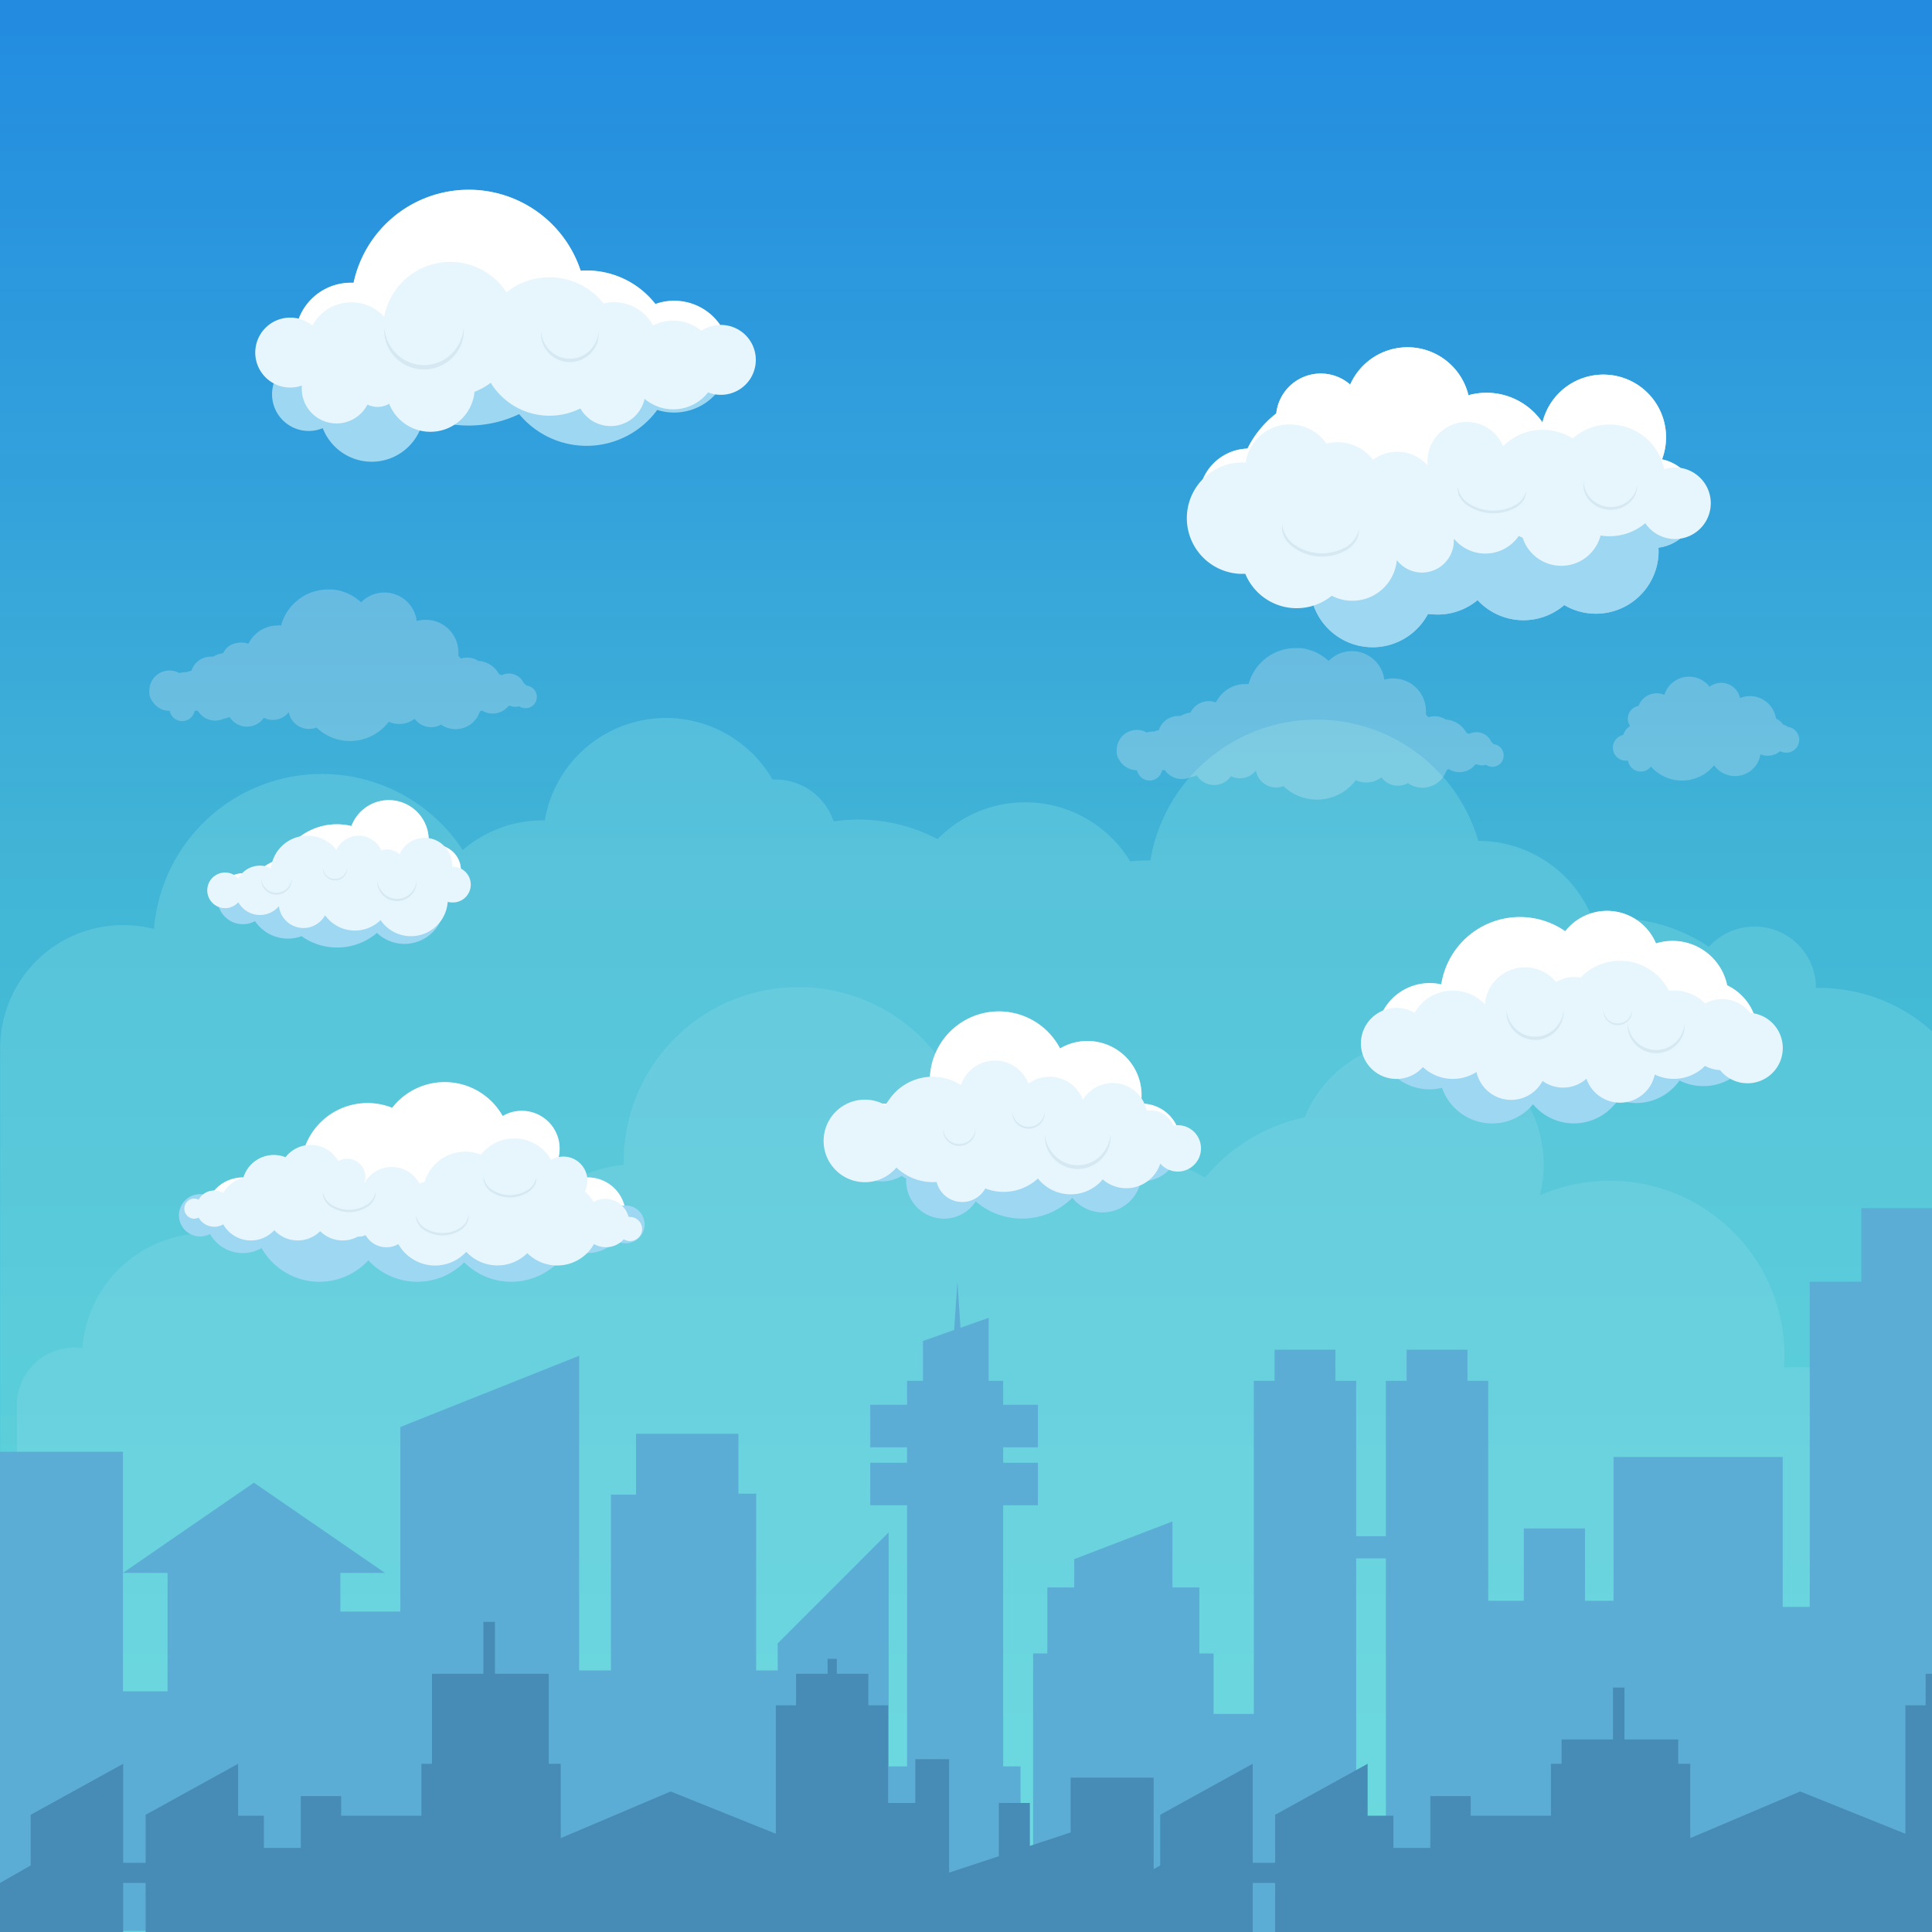 <svg xmlns="http://www.w3.org/2000/svg" xmlns:xlink="http://www.w3.org/1999/xlink" viewBox="0 0 500 500"><rect x="0" y="0" width="500" height="500" fill="#333333" stroke="none"/><defs><style>.cls-1{fill:none;}.cls-2{fill:url(#linear-gradient);}.cls-3{clip-path:url(#clip-path);}.cls-4{fill:#7ad8e2;opacity:0.4;}.cls-5{fill:#a9e3f1;opacity:0.2;}.cls-10,.cls-6{fill:#d6e8f2;}.cls-6{opacity:0.3;}.cls-7{fill:#9ed7f2;}.cls-8{fill:#fff;}.cls-9{fill:#e7f6fd;}.cls-11{fill:#5badd5;}.cls-12{clip-path:url(#clip-path-2);}.cls-13{fill:#478cb6;}</style><linearGradient id="linear-gradient" x1="250" y1="478.13" x2="250" y2="6.78" gradientUnits="userSpaceOnUse"><stop offset="0" stop-color="#4ad6d6"/><stop offset="0.54" stop-color="#42b5d6"/><stop offset="1" stop-color="#2196f3" stop-opacity="0.9"/></linearGradient><clipPath id="clip-path"><rect class="cls-1" x="0.05" y="170.93" width="499.95" height="330.32"/></clipPath><clipPath id="clip-path-2"><rect class="cls-1" y="414.28" width="500" height="85.75"/></clipPath></defs><title>weather-bg</title><g id="BACKGROUND"><rect class="cls-2" width="500" height="500"/></g><g id="OBJECTS"><g class="cls-3"><path class="cls-4" d="M514.43,299.28a43.6,43.6,0,0,0-43.6-43.6c-.29,0-.57,0-.86,0v0a15.89,15.89,0,0,0-27.71-10.63,43.4,43.4,0,0,0-24.32-7.41,44,44,0,0,0-5.67.38,31.82,31.82,0,0,0-29.69-20.4h0a43.6,43.6,0,0,0-84.86,5.06l-.59,0a44.14,44.14,0,0,0-4.63.25,31.8,31.8,0,0,0-49.88-5.76,43.73,43.73,0,0,0-26.88-4.58,15.88,15.88,0,0,0-15.07-10.85c-.26,0-.51,0-.76,0A31.8,31.8,0,0,0,141,212.32h-.45A31.68,31.68,0,0,0,119.75,220a43.58,43.58,0,0,0-79.89,20.43A31.82,31.82,0,0,0,.05,271.24V500H500V331.68A43.47,43.47,0,0,0,514.43,299.28Z"/><path class="cls-5" d="M510.3,399A45.08,45.08,0,0,0,497,367a14.89,14.89,0,1,0-26.79-12.91,46.1,46.1,0,0,0-5.15-.3c-1.13,0-2.24.06-3.35.14.07-1,.12-2.07.12-3.12a45.22,45.22,0,0,0-63.34-41.44,32.55,32.55,0,0,0,1-8,32.11,32.11,0,0,0-61.83-12.18,45.23,45.23,0,0,0-25.79,15.6,45.22,45.22,0,0,0-48.7,1.76,32.54,32.54,0,0,0-8.19-1.05,30.56,30.56,0,0,0-3.33.17c.14-1.42.21-2.85.21-4.3a45.23,45.23,0,1,0-90.45,0s0,.08,0,.12a32.06,32.06,0,0,0-12.57,3.77,45.22,45.22,0,0,0-81.06,17.32,32.12,32.12,0,0,0-46.47,26.3,15.78,15.78,0,0,0-2.08-.16A14.89,14.89,0,0,0,4.37,363.6V493.54H498.84V429.08A45,45,0,0,0,510.3,399Z"/></g><path class="cls-6" d="M462.76,188.12a3.54,3.54,0,0,0-1.2-.54,5.18,5.18,0,0,0-1.94-1.62,6.8,6.8,0,0,0-6.72-5.81,6.66,6.66,0,0,0-2.57.51,5,5,0,0,0-7.91-2.92,6.67,6.67,0,0,0-11.67,2.08,5.13,5.13,0,0,0-2-.39,5,5,0,0,0-4.7,3.26,3.34,3.34,0,0,0-2.77,3.3,3.4,3.4,0,0,0,.59,1.91,4.2,4.2,0,0,0-1.78,2.31,3.36,3.36,0,0,0,.66,6.65,3.55,3.55,0,0,0,.57-.05,3.34,3.34,0,0,0,5.94,1.58,10.75,10.75,0,0,0,16.35-.32,6.67,6.67,0,0,0,12-2.85,5,5,0,0,0,5.1-.82,3.35,3.35,0,1,0,2-6.28Z"/><path class="cls-7" d="M439.3,131a11.61,11.61,0,0,0-9.17-12.11,16.22,16.22,0,1,0-30.94-9.55,17.53,17.53,0,0,0-13.36-7.65,17.71,17.71,0,0,0-5.8.6,16.22,16.22,0,0,0-30.6-2.75A11.58,11.58,0,0,0,330.3,107a26.26,26.26,0,0,0-7.45,9.1,12.94,12.94,0,0,0-.44,25.85,13.5,13.5,0,0,0,1.8,0,26.42,26.42,0,0,0,14.93,11.27,16.21,16.21,0,0,0,30.41,5.68A13.49,13.49,0,0,0,371,159a16.1,16.1,0,0,0,11.39-3.69,16.18,16.18,0,0,0,22.44,1.28,16,16,0,0,0,7.11,2.2,16.23,16.23,0,0,0,17.27-15.12,15.53,15.53,0,0,0,0-1.93A11.62,11.62,0,0,0,439.3,131Z"/><path class="cls-7" d="M439.3,131a11.61,11.61,0,0,0-9.17-12.11,16.22,16.22,0,1,0-30.94-9.55,17.53,17.53,0,0,0-13.36-7.65,17.71,17.71,0,0,0-5.8.6,16.22,16.22,0,0,0-30.6-2.75A11.58,11.58,0,0,0,330.3,107a26.26,26.26,0,0,0-7.45,9.1,12.94,12.94,0,0,0-.44,25.85,13.5,13.5,0,0,0,1.8,0,26.42,26.42,0,0,0,14.93,11.27,16.21,16.21,0,0,0,30.41,5.68A13.49,13.49,0,0,0,371,159a16.1,16.1,0,0,0,11.39-3.69,16.18,16.18,0,0,0,22.44,1.28,16,16,0,0,0,7.11,2.2,16.23,16.23,0,0,0,17.27-15.12,15.53,15.53,0,0,0,0-1.93A11.62,11.62,0,0,0,439.3,131Z"/><path class="cls-8" d="M438.35,134.88a11.6,11.6,0,0,0-8.22-16,16.22,16.22,0,1,0-30.94-9.55,17.53,17.53,0,0,0-13.36-7.65,17.71,17.71,0,0,0-5.8.6,16.22,16.22,0,0,0-30.6-2.75A11.58,11.58,0,0,0,330.3,107a26.26,26.26,0,0,0-7.45,9.1,13,13,0,0,0-12.27,10.38Z"/><path class="cls-9" d="M434.14,121a9.21,9.21,0,0,0-3.45.43A14.42,14.42,0,0,0,407,113.49a14.42,14.42,0,0,0-18,2,10.16,10.16,0,0,0-19.49,5A10.49,10.49,0,0,0,355.33,119a11.51,11.51,0,0,0-8.42-4.53,11.73,11.73,0,0,0-3.62.34,11.54,11.54,0,0,0-20.91,4.89,14.42,14.42,0,0,0-1.61,28.8c.51,0,1,0,1.51,0a14.38,14.38,0,0,0,22.38,5.67,11.33,11.33,0,0,0,4.57,1.28,11.54,11.54,0,0,0,12.26-10.49,8.23,8.23,0,0,0,14.75-5.35l.11-.11a10.5,10.5,0,0,0,16.71-.8c.34.16.68.32,1,.45a10.51,10.51,0,0,0,20.17-.57,11.85,11.85,0,0,0,1.35.16,14.37,14.37,0,0,0,10.22-3.34A9.26,9.26,0,1,0,434.14,121Z"/><path class="cls-10" d="M394.93,127.07a4,4,0,0,1-.6,2.32,6.37,6.37,0,0,1-2,1.94,12,12,0,0,1-13-.86,6.33,6.33,0,0,1-1.72-2.18,4.07,4.07,0,0,1-.29-2.39,5.84,5.84,0,0,0,2.58,4.24,11.87,11.87,0,0,0,11.89.78A5.79,5.79,0,0,0,394.93,127.07Z"/><path class="cls-10" d="M351.69,137a5.35,5.35,0,0,1-.69,2.83,7.65,7.65,0,0,1-2.26,2.36,12.7,12.7,0,0,1-14.63-1,7.48,7.48,0,0,1-1.93-2.64,5.16,5.16,0,0,1-.31-2.89,7,7,0,0,0,2.88,5.12,12.54,12.54,0,0,0,13.4.89A7.09,7.09,0,0,0,351.69,137Z"/><path class="cls-10" d="M423.73,125.52a5.89,5.89,0,0,1-.52,2.53,6.6,6.6,0,0,1-1.61,2.15,7.37,7.37,0,0,1-10.25-.68,6.64,6.64,0,0,1-1.32-2.34,6,6,0,0,1-.18-2.58,6.69,6.69,0,0,0,2,4.55,7.24,7.24,0,0,0,9.38.62A6.69,6.69,0,0,0,423.73,125.52Z"/><path class="cls-7" d="M161.93,312l-.33,0a9.78,9.78,0,0,0-14.31-6,17.24,17.24,0,0,0-3.51-4.32,9.79,9.79,0,0,0-8.76-14.2,9.72,9.72,0,0,0-4.93,1.35,17.21,17.21,0,0,0-28.59-2.13,17.23,17.23,0,0,0-22.91,11.09A17.28,17.28,0,0,0,67.7,306a9.79,9.79,0,0,0-13.36,3.69,5.4,5.4,0,0,0-2.56-.64,5.47,5.47,0,0,0,0,10.94,5.4,5.4,0,0,0,2.56-.64A9.77,9.77,0,0,0,67.7,323a17.2,17.2,0,0,0,27.63,3.16,17.2,17.2,0,0,0,24.82.53A17.22,17.22,0,0,0,147.29,323a9.76,9.76,0,0,0,12.1-1.94,4.89,4.89,0,1,0,2.54-9.07Z"/><path class="cls-8" d="M161.6,312a9.79,9.79,0,0,0-14.31-6,17.24,17.24,0,0,0-3.51-4.32,9.79,9.79,0,0,0-8.76-14.2,9.72,9.72,0,0,0-4.93,1.35,17.21,17.21,0,0,0-28.59-2.13,17.23,17.23,0,0,0-22.91,11.09A17.28,17.28,0,0,0,67.7,306a9.79,9.79,0,0,0-13.36,3.69,5.4,5.4,0,0,0-2.56-.64"/><path class="cls-9" d="M162.88,314.92l-.21,0a6.22,6.22,0,0,0-6-4.66,6.29,6.29,0,0,0-3.08.81,11,11,0,0,0-2.23-2.75,6.22,6.22,0,0,0-5.57-9,6.17,6.17,0,0,0-3.14.85,11,11,0,0,0-18.19-1.35,11,11,0,0,0-14.58,7.06,11.28,11.28,0,0,0-1.32.42,8.14,8.14,0,0,0-14.5.34l0,0a4.64,4.64,0,0,0,.5-2.1,4.69,4.69,0,0,0-7-4.05,8.23,8.23,0,0,0-13.67-1,8.12,8.12,0,0,0-3-.59,8.25,8.25,0,0,0-7.91,5.89,8.3,8.3,0,0,0-5.2,3.93,4.66,4.66,0,0,0-6.39,1.76,2.66,2.66,0,0,0-1.23-.3,2.62,2.62,0,0,0,0,5.23,2.55,2.55,0,0,0,1.23-.31,4.66,4.66,0,0,0,6.39,1.76,8.22,8.22,0,0,0,13.21,1.51,8.23,8.23,0,0,0,11.87.26,8.24,8.24,0,0,0,5.82,2.4,8.14,8.14,0,0,0,3.93-1c.11,0,.23,0,.35,0a3.45,3.45,0,0,0,1.63-.4,6.22,6.22,0,0,0,8.5,2.34,10.94,10.94,0,0,0,17.58,2,11,11,0,0,0,15.8.34,10.95,10.95,0,0,0,17.26-2.35,6.22,6.22,0,0,0,7.7-1.23,3.21,3.21,0,0,0,1.62.46,3.12,3.12,0,0,0,0-6.24Z"/><path class="cls-10" d="M97.18,308.39a3.6,3.6,0,0,1-.34,2,5.38,5.38,0,0,1-1.44,1.72,8.74,8.74,0,0,1-10.05,0,5.16,5.16,0,0,1-1.44-1.72,3.7,3.7,0,0,1-.35-2,4.88,4.88,0,0,0,2.21,3.38,8.64,8.64,0,0,0,9.21,0A4.87,4.87,0,0,0,97.18,308.39Z"/><path class="cls-10" d="M138.8,304.62a3.55,3.55,0,0,1-.34,2A5.18,5.18,0,0,1,137,308.3a8.71,8.71,0,0,1-10.05,0,5.26,5.26,0,0,1-1.44-1.72,3.7,3.7,0,0,1-.35-2,4.9,4.9,0,0,0,2.21,3.38,8.64,8.64,0,0,0,9.21,0A4.87,4.87,0,0,0,138.8,304.62Z"/><path class="cls-10" d="M121.27,314.42a3.55,3.55,0,0,1-.34,2,5.06,5.06,0,0,1-1.44,1.72,8.71,8.71,0,0,1-10,0,5.19,5.19,0,0,1-1.44-1.73,3.55,3.55,0,0,1-.34-2,4.85,4.85,0,0,0,2.2,3.37,8.61,8.61,0,0,0,9.21,0A4.86,4.86,0,0,0,121.27,314.42Z"/><path class="cls-6" d="M136.17,177.42l-.07-.09v0a2.11,2.11,0,0,0-.19-.23l0,0-.19-.2-.05,0-.13-.12a4.22,4.22,0,0,0-3.83-2.47,4.16,4.16,0,0,0-1.87.45,4.7,4.7,0,0,0-.7-.29,6.55,6.55,0,0,0-5.39-3.44,4.52,4.52,0,0,0-.65-.36,5,5,0,0,0-.84-.31,5.28,5.28,0,0,0-1.38-.18h0a5.39,5.39,0,0,0-1.62.26,4.43,4.43,0,0,0-.62-.68c0-.14,0-.28,0-.43s0-.32,0-.49a8.44,8.44,0,0,0-8.43-8.43l-.61,0a9.06,9.06,0,0,0-1.74.32,8.44,8.44,0,0,0-10.91-7c-.27.09-.53.18-.79.29a8.49,8.49,0,0,0-2.7,1.87,12.87,12.87,0,0,0-1.35-1.09,12.37,12.37,0,0,0-6-2.24l-.61,0-.62,0h0a12.62,12.62,0,0,0-4.14.7,13.11,13.11,0,0,0-1.87.83c-.3.17-.59.34-.87.53a10.36,10.36,0,0,0-1.24.94,12.71,12.71,0,0,0-2.86,3.46,12.89,12.89,0,0,0-1.15,2.85,8.64,8.64,0,0,0-.88,0h0a8.32,8.32,0,0,0-1.82.2l-.58.14a9.62,9.62,0,0,0-1.1.42l-.53.26a8.53,8.53,0,0,0-3.55,3.73,5.22,5.22,0,0,0-.88-.25,5.86,5.86,0,0,0-.94-.08h0a5.25,5.25,0,0,0-1,.09A5.14,5.14,0,0,0,59,167.4a5.55,5.55,0,0,0-.48.49,4.31,4.31,0,0,0-.32.4,4.52,4.52,0,0,0-.46.76,6.66,6.66,0,0,0-2.58.89,5.66,5.66,0,0,0-.6,0,5.29,5.29,0,0,0-4.91,3.33c0,.11-.08.22-.12.33a5.21,5.21,0,0,0-1.18.36H48a5.49,5.49,0,0,0-1.58.24,5.14,5.14,0,0,0-2.56-.67,5.21,5.21,0,0,0-5.21,5.21,2.26,2.26,0,0,0,0,.26,2,2,0,0,0,0,.25h0a3.46,3.46,0,0,0,.71,2.11,5.21,5.21,0,0,0,4.5,2.6h.06a3.29,3.29,0,0,0,6.46,0h.07a4.17,4.17,0,0,0,.71-.06,5.27,5.27,0,0,0,6.78,2.09,5.3,5.3,0,0,0,1.48-.45,5.29,5.29,0,0,0,8.86.23,5.27,5.27,0,0,0,6.46-1.46A5.3,5.3,0,0,0,80,188.65a5.23,5.23,0,0,0,1.91-.36,12.54,12.54,0,0,0,18.71-1.52,6.39,6.39,0,0,0,2.7.59,6.47,6.47,0,0,0,4-1.34,5.27,5.27,0,0,0,6.83,1.5,6.57,6.57,0,0,0,9.92-3.07c.11-.15.21-.31.31-.47l.4-.07a5.27,5.27,0,0,0,6.86-1.24h.13l.3,0a3.42,3.42,0,0,0,1.27.25,3.68,3.68,0,0,0,1-.15,2.93,2.93,0,1,0,1.92-5.33Z"/><path class="cls-6" d="M386.5,192.58l-.06-.09,0,0-.18-.23,0,0-.2-.2,0,0-.13-.12a4.19,4.19,0,0,0-5.71-2,4.3,4.3,0,0,0-.7-.29,6.55,6.55,0,0,0-5.38-3.44,5.28,5.28,0,0,0-1.5-.67,5.22,5.22,0,0,0-1.38-.18h0a5.09,5.09,0,0,0-1.62.26,4,4,0,0,0-.61-.68c0-.14,0-.28,0-.43s0-.32,0-.49a8.42,8.42,0,0,0-8.43-8.43l-.61,0a9.06,9.06,0,0,0-1.74.32,8.42,8.42,0,0,0-8.36-7.4,8.25,8.25,0,0,0-2.55.39,7.47,7.47,0,0,0-.79.29,8.44,8.44,0,0,0-2.7,1.87,12.75,12.75,0,0,0-1.34-1.09,11.79,11.79,0,0,0-2-1.16,12.41,12.41,0,0,0-4-1.08l-.61,0h-.62a12.68,12.68,0,0,0-4.15.7,13.63,13.63,0,0,0-1.87.83c-.29.17-.58.34-.87.53a12.25,12.25,0,0,0-1.24.94,12.95,12.95,0,0,0-2.85,3.46,12.45,12.45,0,0,0-1.16,2.85,8.51,8.51,0,0,0-.88,0h0a8.45,8.45,0,0,0-1.82.19l-.58.15a8.59,8.59,0,0,0-1.1.42l-.52.26a8.48,8.48,0,0,0-3.55,3.73,5.33,5.33,0,0,0-.89-.25,4.83,4.83,0,0,0-.94-.09h0a6.38,6.38,0,0,0-1,.09,5.34,5.34,0,0,0-2.5,1.22,5.44,5.44,0,0,0-.48.48l-.32.4a6,6,0,0,0-.46.77,6.51,6.51,0,0,0-2.57.89,4,4,0,0,0-.6,0,5.3,5.3,0,0,0-4.92,3.33c0,.11-.08.22-.11.33a4.62,4.62,0,0,0-1.18.36l-.37,0a5.43,5.43,0,0,0-1.57.25,5.22,5.22,0,0,0-7.78,4.54c0,.09,0,.17,0,.25s0,.17,0,.26h0a3.53,3.53,0,0,0,.71,2.11,5.21,5.21,0,0,0,4.5,2.6h.07a3.29,3.29,0,0,0,6.46,0l0,0h0a5.36,5.36,0,0,0,.71-.06A5.29,5.29,0,0,0,306,201.6a5.17,5.17,0,0,0,2.23-.5,5.26,5.26,0,0,0,1.49-.45,5.28,5.28,0,0,0,8.85.23,5.35,5.35,0,0,0,2.33.54,5.27,5.27,0,0,0,4.14-2,5.29,5.29,0,0,0,5.21,4.39,5.22,5.22,0,0,0,1.9-.36,12.55,12.55,0,0,0,18.72-1.52,6.55,6.55,0,0,0,6.65-.75,5.27,5.27,0,0,0,6.83,1.5,6.56,6.56,0,0,0,9.91-3.07,4.76,4.76,0,0,0,.31-.47l.41-.07a5.26,5.26,0,0,0,6.85-1.24H382l.31,0a3.34,3.34,0,0,0,1.27.25,3.74,3.74,0,0,0,1-.15,2.91,2.91,0,0,0,4.57-2.41A2.93,2.93,0,0,0,386.5,192.58Z"/><path class="cls-7" d="M119.28,225.24a6.59,6.59,0,0,0-6.58-6.59,6.69,6.69,0,0,0-1.86.27,9.63,9.63,0,0,0,.11-1.43,10.33,10.33,0,0,0-20-3.72,15.93,15.93,0,0,0-18.13,8.61A10.37,10.37,0,0,0,66,226.75,6.65,6.65,0,0,0,62.9,226,6.59,6.59,0,1,0,66,238.39a10.31,10.31,0,0,0,8.54,4.52,10.44,10.44,0,0,0,3.51-.62,15.93,15.93,0,0,0,19.51-.85A10.33,10.33,0,0,0,115,234a10.83,10.83,0,0,0-.31-2.5A6.57,6.57,0,0,0,119.28,225.24Z"/><path class="cls-8" d="M116.7,230.46a6.58,6.58,0,0,0-4-11.81,6.69,6.69,0,0,0-1.86.27,9.63,9.63,0,0,0,.11-1.43,10.33,10.33,0,0,0-20-3.72,15.93,15.93,0,0,0-18.13,8.61A10.37,10.37,0,0,0,66,226.75,6.65,6.65,0,0,0,62.9,226a6.57,6.57,0,0,0-6.23,4.47Z"/><path class="cls-9" d="M117,224.34h0c0-.14,0-.28,0-.43a7.1,7.1,0,0,0-13.61-2.81,4.62,4.62,0,0,0-4.7-1,6.4,6.4,0,0,0-11.63-.17,9.51,9.51,0,0,0-16.94,4.77,6.38,6.38,0,0,0-8.44,2.64,4.61,4.61,0,1,0,0,6.16,6.4,6.4,0,0,0,10.51,1,6.39,6.39,0,0,0,11.94,2.37,9.5,9.5,0,0,0,14.36,1.25,9.52,9.52,0,0,0,17.37-4.72,4.82,4.82,0,0,0,1.14.15,4.62,4.62,0,1,0,0-9.23Z"/><path class="cls-10" d="M89.85,224.52a2.93,2.93,0,0,1-.16,1.24,3.09,3.09,0,0,1-.66,1.08,3.18,3.18,0,0,1-4.65,0,3.09,3.09,0,0,1-.66-1.08,2.91,2.91,0,0,1-.16-1.24,3.31,3.31,0,0,0,1,2.13,3.11,3.11,0,0,0,4.25,0A3.29,3.29,0,0,0,89.85,224.52Z"/><path class="cls-10" d="M107.81,227.85a4.87,4.87,0,0,1-.26,2A5.12,5.12,0,0,1,99,231.59a5.39,5.39,0,0,1-1.08-1.75,4.86,4.86,0,0,1-.25-2,5.33,5.33,0,0,0,1.64,3.42,5,5,0,0,0,3.43,1.36,5.08,5.08,0,0,0,3.43-1.35A5.38,5.38,0,0,0,107.81,227.85Z"/><path class="cls-10" d="M75.48,227.38a3.73,3.73,0,0,1-.2,1.55,4.15,4.15,0,0,1-.83,1.36,4,4,0,0,1-2.91,1.25,4,4,0,0,1-2.9-1.25,4,4,0,0,1-.84-1.36,3.73,3.73,0,0,1-.2-1.55A4.2,4.2,0,0,0,68.88,230a3.89,3.89,0,0,0,5.32,0A4.1,4.1,0,0,0,75.48,227.38Z"/><path class="cls-7" d="M174.49,77.83a14.46,14.46,0,0,0-4.85.85A22.61,22.61,0,0,0,151.82,70c-.52,0-1,0-1.54.07a30.49,30.49,0,0,0-58.77,3.1c-.23,0-.46,0-.69,0A14.42,14.42,0,0,0,77.39,92.89a9.49,9.49,0,1,0,6.14,17.92,13.59,13.59,0,0,0,26.13-3,30.32,30.32,0,0,0,24.7-.64,22.64,22.64,0,0,0,35.73-1.08,14.45,14.45,0,1,0,4.4-28.22Z"/><path class="cls-8" d="M77.35,92.9H188.91c0-.21,0-.41,0-.62a14.42,14.42,0,0,0-19.3-13.6A22.61,22.61,0,0,0,151.82,70c-.52,0-1,0-1.54.07a30.49,30.49,0,0,0-58.77,3.1c-.23,0-.46,0-.69,0A14.42,14.42,0,0,0,77.39,92.89Z"/><circle class="cls-9" cx="104.29" cy="90.24" r="8.12"/><path class="cls-9" d="M186.52,84.09a9,9,0,0,0-5,1.52A11.46,11.46,0,0,0,169,84.23a11.44,11.44,0,0,0-12.81-5.7,17.87,17.87,0,0,0-25.12-2.89A17.38,17.38,0,0,0,99.44,82a11.47,11.47,0,0,0-18.59,2.25A9.05,9.05,0,1,0,78.1,99.79c0,.16,0,.33,0,.5a9,9,0,0,0,17,4.41,5.89,5.89,0,0,0,5.61-.21,11.48,11.48,0,0,0,22.1-3.09A17.6,17.6,0,0,0,127,99.07a17.84,17.84,0,0,0,23.2,6.63,9,9,0,0,0,16.62-2.48,11.46,11.46,0,0,0,16.43-1.67,8.86,8.86,0,0,0,3.31.63,9,9,0,0,0,0-18.09Zm-85.11,10.4s0,0,0,0,.14-.29.2-.44a.41.41,0,0,0,.07.11Z"/><path class="cls-10" d="M154.91,85.84a7,7,0,0,1-.37,2.92,7.51,7.51,0,0,1-14.12,0,7,7,0,0,1-.37-2.92,7.78,7.78,0,0,0,2.4,5,7.35,7.35,0,0,0,10.06,0A7.8,7.8,0,0,0,154.91,85.84Z"/><path class="cls-10" d="M120,84.81a9.8,9.8,0,0,1-.52,4,10.55,10.55,0,0,1-2.17,3.54,10.41,10.41,0,0,1-15.15,0,10.55,10.55,0,0,1-2.17-3.54,9.8,9.8,0,0,1-.52-4,10.78,10.78,0,0,0,3.33,6.94,10.16,10.16,0,0,0,13.88,0A10.82,10.82,0,0,0,120,84.81Z"/><path class="cls-7" d="M447,255a14.45,14.45,0,0,0-18.43-10.85A13.74,13.74,0,0,0,405.08,241,20.59,20.59,0,0,0,373,254.75a13.75,13.75,0,1,0-3,27.17,14.09,14.09,0,0,0,3.2-.39,13.74,13.74,0,0,0,23.55,4.25,13.75,13.75,0,0,0,22-1.15,13.71,13.71,0,0,0,15.91-5A13.74,13.74,0,1,0,447,255Z"/><path class="cls-8" d="M454.85,266.9A13.75,13.75,0,0,0,447,255a14.45,14.45,0,0,0-18.43-10.85A13.74,13.74,0,0,0,405.08,241,20.59,20.59,0,0,0,373,254.75a13.72,13.72,0,0,0-16.65,12.15Z"/><path class="cls-9" d="M452.91,262.1a9.18,9.18,0,0,0-11.63-2.41,11.4,11.4,0,0,0-8.1-3.37,10.9,10.9,0,0,0-1.29.08A14.14,14.14,0,0,0,409.06,253a9.78,9.78,0,0,0-1.63-.15,9.16,9.16,0,0,0-4.7,1.3,10.43,10.43,0,0,0-18.45,5.76,11.41,11.41,0,0,0-18.2,2.22,9.09,9.09,0,0,0-4.65-1.28,9.19,9.19,0,1,0,6.82,15.31,11.35,11.35,0,0,0,13.87,1.27,9.18,9.18,0,0,0,17.09,2.32,9.08,9.08,0,0,0,11.36-.58,9.19,9.19,0,0,0,17.68-1.08,11.38,11.38,0,0,0,13-2.24,9.2,9.2,0,0,0,3.9,1.09,9.12,9.12,0,1,0,7.73-14.81Z"/><path class="cls-10" d="M404.65,261.31a7.19,7.19,0,0,1-.37,2.9,7.73,7.73,0,0,1-1.56,2.55,7.45,7.45,0,0,1-12.45-2.55,6.86,6.86,0,0,1-.37-2.9,7.74,7.74,0,0,0,2.39,5,7.29,7.29,0,0,0,10,0A7.74,7.74,0,0,0,404.65,261.31Z"/><path class="cls-10" d="M422.37,261.41a3.61,3.61,0,0,1-.19,1.45,3.89,3.89,0,0,1-.78,1.27,3.73,3.73,0,0,1-6.22-1.27,3.44,3.44,0,0,1-.19-1.45,3.94,3.94,0,0,0,1.19,2.49,3.67,3.67,0,0,0,5,0A3.9,3.9,0,0,0,422.37,261.41Z"/><path class="cls-10" d="M436,264.77a7,7,0,0,1-.38,2.9,7.46,7.46,0,0,1-12.45,2.54,7.68,7.68,0,0,1-1.56-2.54,7.21,7.21,0,0,1-.37-2.9,7.7,7.7,0,0,0,2.39,5,7.32,7.32,0,0,0,10,0A7.74,7.74,0,0,0,436,264.77Z"/><path class="cls-7" d="M305.51,291.9a5.83,5.83,0,0,0-.72.06,10.06,10.06,0,0,0-9.35-6.35h-.18a14,14,0,0,0-13.86-16.2,14,14,0,0,0-7.06,1.92,17.87,17.87,0,0,0-33.7,8.29,13.41,13.41,0,0,0-11.23,6.06,9.39,9.39,0,0,0-1.19-.08,10.07,10.07,0,1,0,5.12,18.73c.38.24.78.47,1.18.68,0,.19,0,.38,0,.58a9.79,9.79,0,0,0,18,5.34,18.41,18.41,0,0,0,25-.94,10.06,10.06,0,0,0,17.71-4.26h.2a10,10,0,0,0,8.15-4.16,4.91,4.91,0,0,0,1.92.38,5,5,0,1,0,0-10.07Z"/><path class="cls-8" d="M309.82,294.34a5,5,0,0,0-4.31-2.44,5.83,5.83,0,0,0-.72.06,10.06,10.06,0,0,0-9.35-6.35h-.18a14,14,0,0,0-13.86-16.2,14,14,0,0,0-7.06,1.92,17.87,17.87,0,0,0-33.7,8.29,13.41,13.41,0,0,0-11.23,6.06,9.39,9.39,0,0,0-1.19-.08,10.06,10.06,0,0,0-10,8.73Z"/><path class="cls-9" d="M304.84,291.2a5.93,5.93,0,0,0-1.13.11,6.36,6.36,0,0,0-5.88-3.94,6.15,6.15,0,0,0-1.06.09,9,9,0,0,0-16.51-2.84,9.25,9.25,0,0,0-14.1-4.18,9.27,9.27,0,0,0-17.46.38,13.6,13.6,0,0,0-19.46,5.24A10.68,10.68,0,1,0,232,302.15a13.58,13.58,0,0,0,9.4,3.78c.33,0,.65,0,1-.05A6.83,6.83,0,0,0,255,307.57,13.14,13.14,0,0,0,268.61,305a10.84,10.84,0,0,0,16.78.23,9.26,9.26,0,0,0,14.89-4.1,6,6,0,1,0,4.56-9.93Z"/><path class="cls-10" d="M252.46,292.11a3.94,3.94,0,0,1-.21,1.66,4.37,4.37,0,0,1-.89,1.45,4.26,4.26,0,0,1-6.2,0,4.37,4.37,0,0,1-.89-1.45,3.94,3.94,0,0,1-.21-1.66,4.37,4.37,0,0,0,1.36,2.85,4.16,4.16,0,0,0,5.68,0A4.37,4.37,0,0,0,252.46,292.11Z"/><path class="cls-10" d="M270.41,287.67a4,4,0,0,1-.21,1.65,4.34,4.34,0,0,1-.89,1.45,4.27,4.27,0,0,1-6.21,0,4.34,4.34,0,0,1-.89-1.45,4,4,0,0,1-.21-1.65,4.42,4.42,0,0,0,1.36,2.84,4.17,4.17,0,0,0,5.69,0A4.42,4.42,0,0,0,270.41,287.67Z"/><path class="cls-10" d="M287.39,293.58a8.25,8.25,0,0,1-.43,3.33,8.82,8.82,0,0,1-1.79,2.92,8.58,8.58,0,0,1-12.5,0,8.82,8.82,0,0,1-1.79-2.92,8.08,8.08,0,0,1-.42-3.33,8.84,8.84,0,0,0,2.74,5.72,8.37,8.37,0,0,0,11.44,0A8.9,8.9,0,0,0,287.39,293.58Z"/><polygon class="cls-11" points="259.62 389.56 268.61 389.56 268.61 378.56 259.62 378.56 259.62 374.56 268.61 374.56 268.61 363.56 259.62 363.56 259.62 357.36 255.86 357.36 255.86 341.06 248.58 343.63 247.78 331.72 246.94 344.2 238.86 347.06 238.86 357.36 234.75 357.36 234.75 363.56 225.22 363.56 225.22 374.56 234.75 374.56 234.75 378.56 225.22 378.56 225.22 389.56 234.75 389.56 234.75 457.15 229.98 457.15 229.98 396.59 201.27 425.31 201.27 432.31 195.69 432.31 195.69 386.56 191.11 386.56 191.11 371.06 164.61 371.06 164.61 386.81 158.11 386.81 158.11 432.31 149.88 432.31 149.88 350.87 103.61 369.31 103.61 417.06 88.08 417.06 88.08 407.06 99.62 407.06 65.72 383.72 31.82 407.06 43.36 407.06 43.36 437.72 31.82 437.72 31.82 407.06 31.82 375.72 0 375.72 0 499.72 31.82 499.72 43.36 499.72 43.36 500.02 88.08 500.02 88.08 500 264.12 500 264.12 457.15 259.62 457.15 259.62 389.56"/><polygon class="cls-11" points="481.72 312.67 481.72 331.72 468.36 331.72 468.36 415.86 461.36 415.86 461.36 377.06 417.59 377.06 417.59 414.28 410.19 414.28 410.19 395.56 394.36 395.56 394.36 414.28 385.15 414.28 385.15 357.36 379.78 357.36 379.78 349.31 364.03 349.31 364.03 357.36 358.66 357.36 358.66 397.56 350.98 397.56 350.98 357.36 345.61 357.36 345.61 349.31 329.86 349.31 329.86 357.36 324.49 357.36 324.49 443.56 314.07 443.56 314.07 427.9 310.39 427.9 310.39 410.83 303.43 410.83 303.43 393.75 278.01 403.51 278.01 410.83 271.05 410.83 271.05 427.9 267.37 427.9 267.37 500.02 314.07 500.02 314.07 500 324.49 500 324.49 500.02 350.98 500.02 350.98 403.31 358.66 403.31 358.66 500.02 385.15 500.02 385.15 487.06 456.29 487.06 456.29 500.02 500 500.02 500 312.67 481.72 312.67"/><g class="cls-12"><polygon class="cls-13" points="569.4 460.05 569.4 474.23 558.86 477.72 558.86 466.6 550.83 466.6 550.83 480.38 537.96 484.63 537.96 455.27 529.2 455.27 529.2 466.6 522.17 466.6 522.17 441.34 517.06 441.34 517.06 433.18 508.9 433.18 508.9 429.3 506.51 429.3 506.51 433.18 498.35 433.18 498.35 441.34 493.11 441.34 493.11 474.57 465.89 463.63 437.44 475.7 437.44 456.46 434.33 456.46 434.33 450.18 420.41 450.18 420.41 436.74 417.43 436.74 417.43 450.18 404.13 450.18 404.13 456.46 401.38 456.46 401.38 469.9 380.61 469.9 380.61 464.82 370.16 464.82 370.16 478.24 360.61 478.24 360.61 469.9 353.94 469.9 353.94 456.46 330.01 469.66 330.01 482.09 324.2 482.09 324.2 456.46 300.26 469.66 300.26 482.77 298.56 483.74 298.56 460.05 277.08 460.05 277.08 474.23 266.53 477.72 266.53 466.6 258.5 466.6 258.5 480.38 245.63 484.63 245.63 455.27 236.88 455.27 236.88 466.6 229.85 466.6 229.85 441.34 224.73 441.34 224.73 433.18 216.57 433.18 216.57 429.3 214.19 429.3 214.19 433.18 206.02 433.18 206.02 441.34 200.79 441.34 200.79 474.57 173.57 463.63 145.12 475.7 145.12 456.46 142.01 456.46 142.01 433.18 128.09 433.18 128.09 419.74 125.1 419.74 125.1 433.18 111.8 433.18 111.8 456.46 109.06 456.46 109.06 469.9 88.29 469.9 88.29 464.82 77.84 464.82 77.84 478.24 68.29 478.24 68.29 469.9 61.62 469.9 61.62 456.46 37.69 469.66 37.69 482.09 31.88 482.09 31.88 456.46 7.94 469.66 7.94 482.77 0 487.31 0 500.02 7.94 500.02 31.88 500.02 31.88 487.31 37.69 487.31 37.69 500.02 58.73 500.02 61.62 500.02 144.48 500.02 145.12 500.02 200.79 500.02 204.26 500.02 228.12 500.02 229.85 500.02 236.88 500.02 239.92 500.02 245.63 500.02 258.5 500.02 258.5 500.06 266.53 500.06 266.53 500.02 277.08 500.02 292.32 500.02 298.56 500.02 300.26 500.02 324.2 500.02 324.2 487.31 330.01 487.31 330.01 500.02 351.06 500.02 353.94 500.02 436.8 500.02 437.44 500.02 493.11 500.02 496.59 500.02 520.44 500.02 522.17 500.02 529.2 500.02 532.25 500.02 537.96 500.02 550.83 500.02 550.83 500.06 558.86 500.06 558.86 500.02 569.4 500.02 590.89 500.02 590.89 460.05 569.4 460.05"/></g></g></svg>